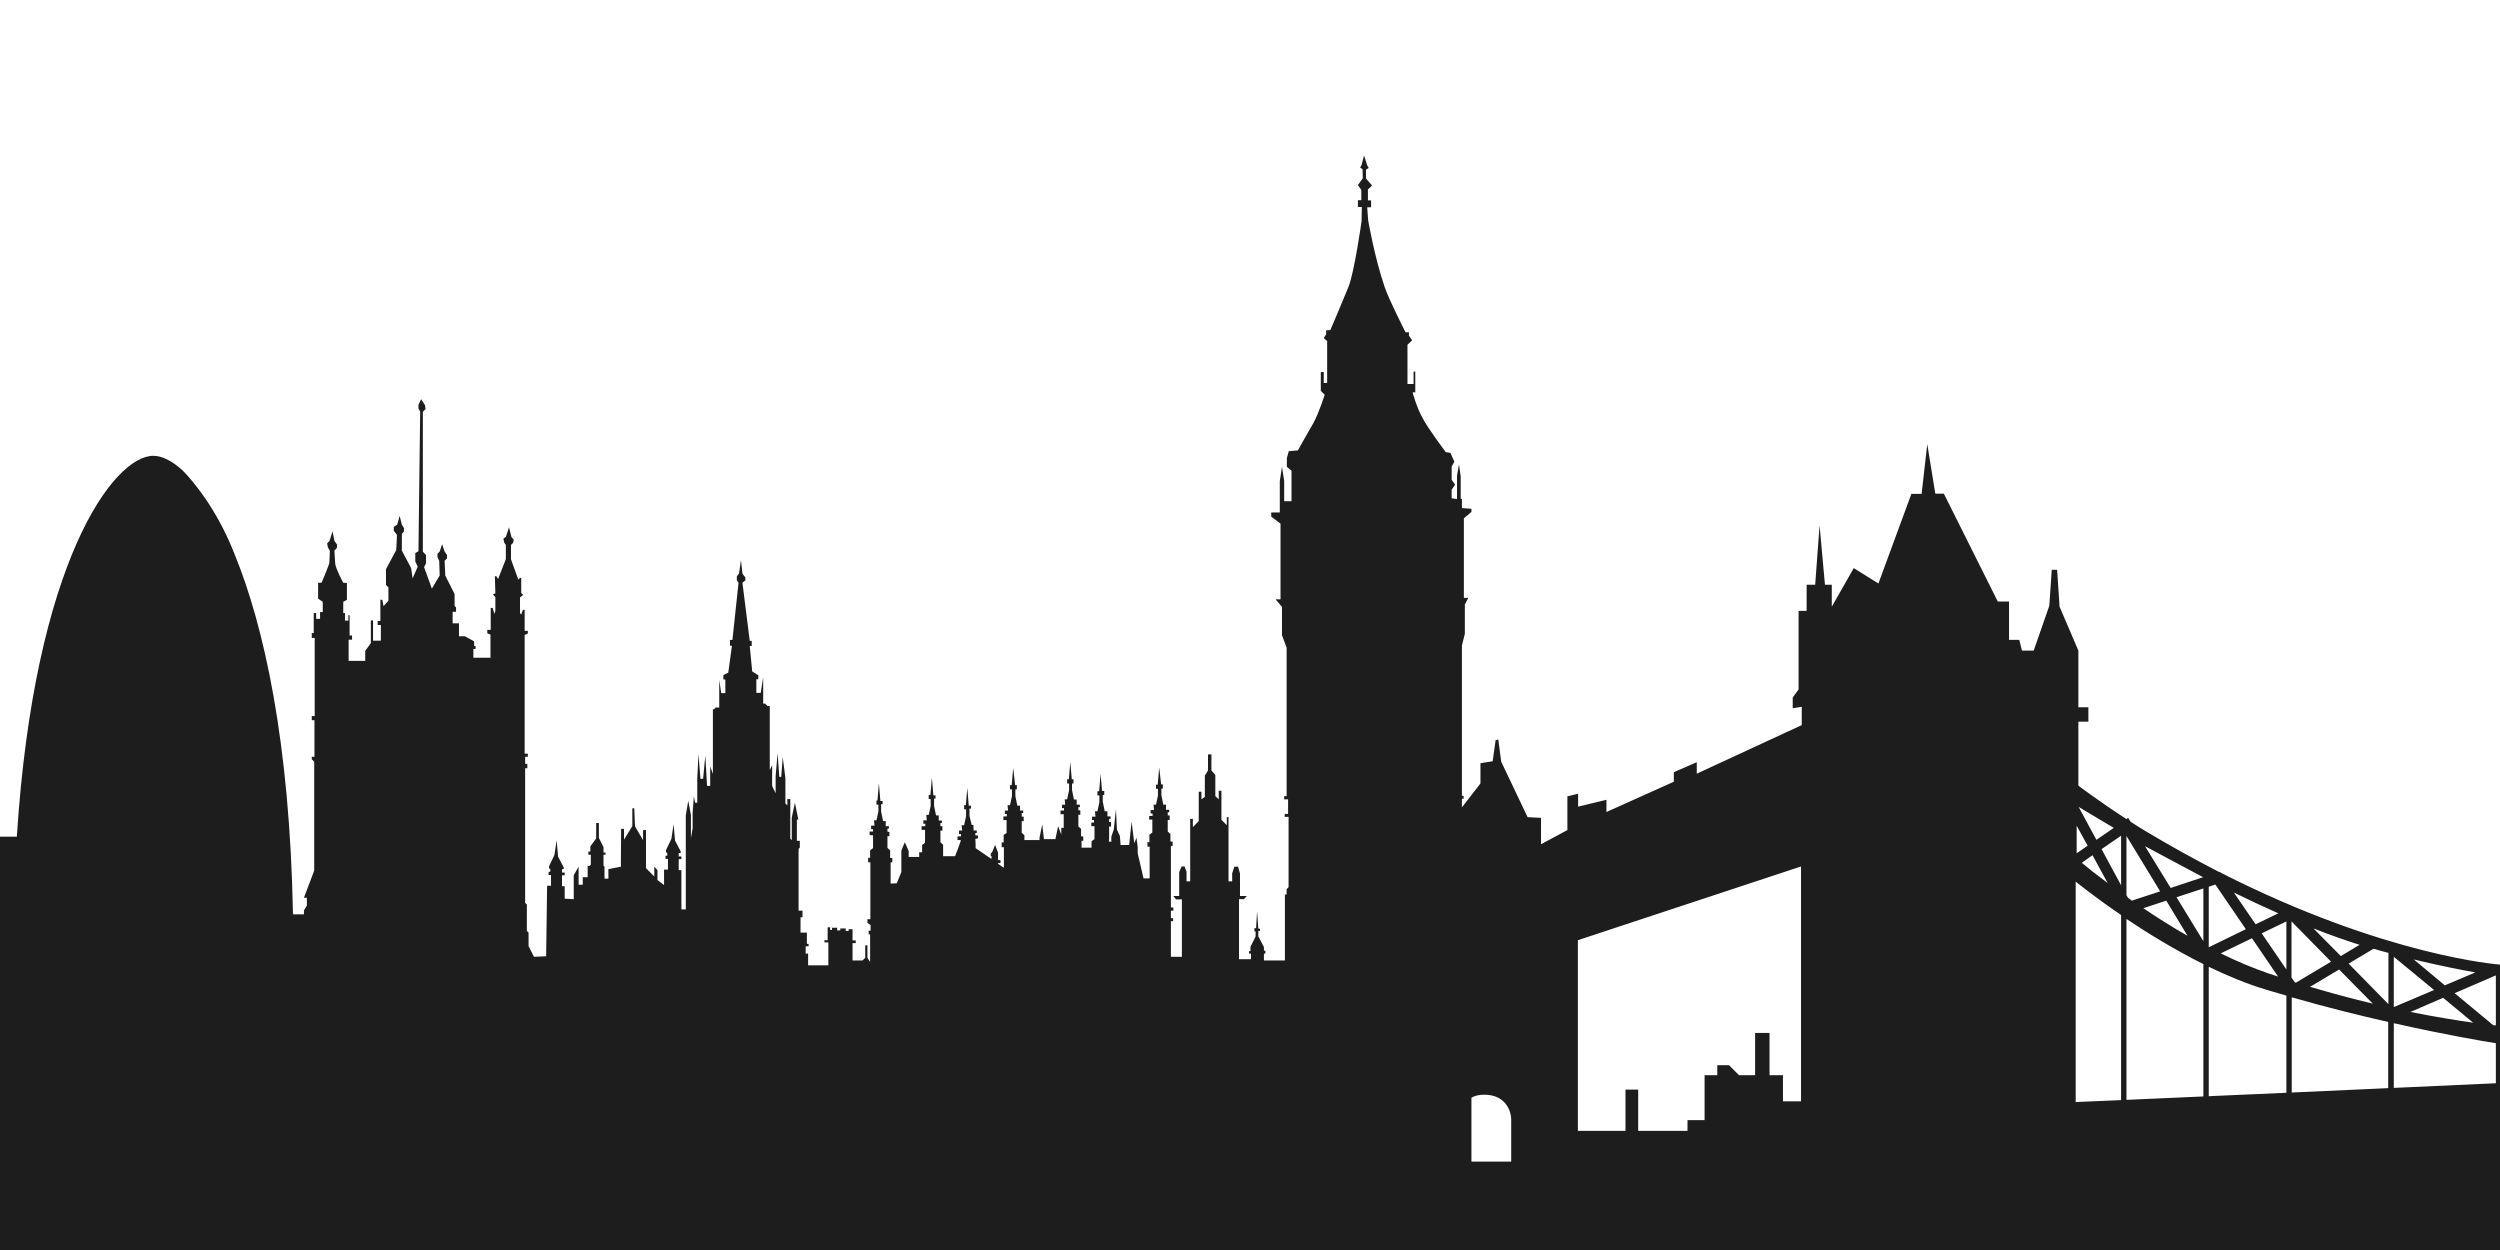 <?xml version="1.0" encoding="utf-8"?>
<!-- Generator: Adobe Illustrator 19.2.1, SVG Export Plug-In . SVG Version: 6.00 Build 0)  -->
<svg version="1.1" id="Ebene_1" xmlns="http://www.w3.org/2000/svg" xmlns:xlink="http://www.w3.org/1999/xlink" x="0px" y="0px"
	 viewBox="0 0 1024 512" enable-background="new 0 0 1024 512" xml:space="preserve">
<path fill="#1D1D1D" d="M909.5,357.4l-0.2-0.3l-0.3,0.1c-9.7-5-19.9-10.6-30.4-16.9c-2-1.2-4-2.5-5.9-3.7l-1-1.6l-0.7,0.5
	c-11.4-7.4-19.7-13.7-19.7-13.7v-26.2h4.1v-5.9h-4.1v-23.2l-7.7-18l-1-15.1h-2.2l-1,14.7l-6.4,18.4h-4.8l-1.1-4.4h-4.2v-15.7h-4.6
	l-22.1-44.2l-3.5,0l-3.3-20.3l-2.3,20.4l-4.2,0l-13.5,36.7l-10.1-6.3l-9,15.8v-9h-2.8l-2.2-24.3l-1.8,24.3h-3.5v10.7h-3.3v32.2
	l-2.4,3.3v4.4l3.7-0.6v7.5l-43,19.9v-4.7l-9.4,4.1v3.9L658,332.6v-5l-11.6,2.8v-5.3l-4.4,1.1V340l-10.8,5.8v-10.8l-5.5-0.3
	l-10.8-22.7l-1.2-9.1l-1.1,0.3l-1.2,8.6l-5,0.8v8.3l-7.6,9.8v-3.5h0.7V326h-0.7v-61.6l1.2-4.8v-12l1.4-2.7h-1.8v-32.6l3.1-2.6v-1.3
	l-3.9-0.3v-3.8h-0.5v-9.1l-0.7-5l-0.8,4.6v9.6l-2.2-0.3v-3.5l1.4-2.1l-1.4-2v-5.4l1.1-2l-1.6-3.6l-1.9-0.3c0,0-7.3-9.6-9.7-14.3
	c-2.5-4.7-3.9-10.2-3.9-10.2h1.1v-8.5h-0.7v5.1h-2.5v-16.1l1.9-1.8l-1.3-1.9v-1.4h-1.4c0,0-6.8-13.3-8.6-18.7
	c-4-11.6-6.7-27.1-6.7-27.1l-0.4-5.4h1.6v-2.8h-1.3v-4.5L562,76l-2.5-2.9v-3.6l1.1-0.7l-0.6-1.1l-1.3-4l-1,3.9l-0.6,1l1,0.7l0.1,3.7
	l-2,2.8l1.4,2V82h-1.4v2.8h1.6l-0.1,5.8c0,0-2.9,20.8-5.4,27c-2.5,6.2-7.4,17.6-7.4,17.6l-1.7,0.1v1.6l-1,1.6l1.4,1.2v17.1l-1.4,0.1
	v-4.5h-1.2v7.7l1.6,1.6c0,0-2.5,7.8-4.7,11.7c-2.3,3.9-6.3,11.1-6.3,11.1l-3.7,0.3l-0.8,2.8v3.6l1.9,1.6v12.5h-3v-8.3l-0.9-5.8
	l-0.9,5.9v12.8h-3.5v1.7l3.8,2.9v31h-2l2.6,3.1v11.6l1.9,5.1v60.8H526v1.3h1.6v6h-1.4v1.2h1.6v28.8l-0.8,0.8v2.2h-0.7v27h-8.6v-2.8
	h0.6v-1.2h-0.6v-1.5l-2.3-4.4v-2.2h0.7v-0.9h-0.7l-0.5-7.2l-0.4,7h-0.7v1.3h0.5v2.1l-2.1,4.2v1.8h-0.6v1h0.8v2.3h-4.9v-24.6h2
	l1.2-1.3h-2.8v-9.2l-0.8-2.8h-1.5l-0.9,2.7v3.3h-1.5v-26.3h-0.7v3.3l-2.2-2.2v-11.9h-1.1v3.5l-1.4-1.3v-8.7l-1.6-1.8V309h-1.4v6.6
	l-1.3,2.1v8.7l-1.4,1v-3.1h-1.1v12l-2.4,2.5v-3.4h-1.1V361H486v-3.9l-0.8-2.2H484l-1,2.3v9.8h-2.4l1.1,1.4h2.4v23.5h-4.5v-14.6h0.9
	v-1.2h-0.9V373h1v-1.3h-1v-25.2h0.7v-1.8h-0.9v-3.1l-1.1-1v-4.8c0,0,0.8,0.2,0.8,0c0-0.1,0-1.8,0-1.8h-0.8v-1.3h0.6v-1h-1.3v-2.1
	h-1.1l-0.8-3.9V323h0.6v-1.7h-0.7l-0.8-7l-0.6,7.1h-0.7v1.7h0.8v2.8l-0.8,3.7h-1l0.2,2.2h-1.4v1.4h0.8v1h-1.4v1.5h1.3v5.3l-1.2,0.9
	v3.1l-0.8-0.1v1.9h0.9v13h-2.5l-2.4-10.3V347l-0.5-3.9l-0.9,2.3l-1.1-8.9l-1,9.6h-3.5l-0.3-3.7l-1.2-2.6l-0.4-8.4l-0.9,8.4l-1,2.9
	v2.1l-1-0.1l0.1-1.4v-4.8c0,0,0.8,0.2,0.8,0c0-0.1,0-1.8,0-1.8h-0.8v-1.3h0.6v-1h-1.3v-2.1h-1.1l-0.8-3.9v-2.8h0.6V324h-0.9l-0.6-7
	l-0.6,7.1h-0.7v1.7h0.8v2.8l-0.8,3.7h-1l0.2,2.2h-1.4v1.4h0.8v1H447v1.5h1.3v5.3l-1.2,0.9v2.6h-4.1l0-2.8h0.7v-1.8h-0.9v-3.1l-1.1-1
	v-4.8c0,0,0.8,0.1,0.8,0c0-0.2,0-1.8,0-1.8h-0.8v-1.3h0.6v-1h-1.3v-2.1h-1.1l-0.8-3.9l0-2.7h0.6v-1.7H439l-0.6-7.1l-0.6,7.1h-0.7
	v1.7h0.8v2.8l-0.8,3.7h-1l0.2,2.2H435v1.4h0.8v1h-1.4v1.5h1.3v5.6h-1v2.7l-1.3-3.4l-1.1,5.3h-4.7l-0.7-6l-1.1,5.4c0,0,0,0,0,0v1
	h-6.2v-2l-1.1-1v-4.8c0,0,0.8,0.2,0.8,0c0-0.1,0-1.8,0-1.8h-0.8V333h0.6v-1h-1.3V330h-1.1l-0.8-3.9v-2.8h0.6v-1.7h-0.7l-0.8-7.1
	l-0.6,7.1h-0.7v1.7h0.8v2.8l-0.8,3.7h-1l0.2,2.2h-1.3v1.4h0.8v1H411v1.5h1.3v5.3l-1.2,0.8v3.1l-0.8-0.1v1.9l0,0v0.1h0.9v8
	c0,0.1-0.1,0.2-0.1,0.4l-2.3-1.6v-0.3h1v-1.2h-1v-3.1l-1.2-3.1l-1.2,2.9l-0.6,0.6v0.9l0.4,0.4l-0.1,0.8h-0.2l-6.3-4.3v-1.9l-0.1-1.9
	l1.1-0.2v-1.2h-1.1l0-0.4v-0.6h0.6v-1h-1.3l-0.1-2.3H398l-0.9-3.7v-1.5c0,0,0,0,0,0v-1.5l0.6,0v-1.2h-0.9l-0.6-7.3l-0.6,7.1h-0.7
	v1.7h0.8v2.8l-0.8,3.7h-1l0.2,2.2h-1.3v1.4h0.8v1h-1.4v1.5h1.3v0.4c-0.7,2.1-1.5,4.2-2.3,6.2h-4.9V346l-1.1-1v-4.8
	c0,0,0.8,0.1,0.8,0c0-0.2,0-1.8,0-1.8h-0.8v-1.3h0.6v-1h-1.3V334h-1.1l-0.8-3.9v-3h0.6v-1.3h-0.9l-0.6-7.3l-0.6,7.1h-0.7v1.7h0.8
	v2.8l-0.8,3.7h-1l0.2,2.2h-1.4v1.4h0.8v1h-1.5v1.5h1.4v5.3l-1.2,0.9v3h-1.2v1.9h-4.3v-2.4l-1.6-3.6l-1.4,3.4v8.8l-1.9,4.6l-2.5,0.1
	v-8.7h0.7v-1.8h-0.9v-3.1l-1.1-1v-4.8c0,0,0.8,0.1,0.8,0c0-0.2,0-1.8,0-1.8h-0.8v-1.3h0.6v-1h-1.3v-2.1h-1.1l-0.8-3.9v-3h0.6v-1.3
	h-0.9l-0.6-7.3l-0.6,7.1H359v1.7h0.8v2.8L359,336h-1l0.2,2.2h-1.4v1.4h0.8v1h-1.4v1.5h1.4v5.3l-1.2,0.9v3.1l-0.8-0.1v1.9h0.9v23.3
	h-1.2v1.5l1.3,0.9v2.3h-0.8v1.5h0.6V394l-1.1-1.7v-5.1h-0.9v5.1l-1.1,1.1h-4.1v-7.1h1.3v-1.1h-1.3v-4.6h-1.6v0.7h-1.2v-1h-2.2v0.8
	h-1.3V380h-2.1v0.9h-0.8v-1.1h-1v5.3h-1.3v0.9h1.6v9.4H331v-4.8h-1v-3h1.2v-1h-0.7V382h-2.6v-6.3h0.8V373h-1.6v-25.3l0.5-0.5v-2.8
	h-1.2v-8.7h0.6l-1.4-6.9l-1.3,6.1v9.2l-0.6-0.6v-16.2h-1.2v2.6l-0.8-0.8v-10.4l-1.1-8.6l-0.6,8.1h-0.8l-0.7-9.7l-0.8,9.4v7
	c0,0-1.3-2.7-1.4-2.9c-0.1-0.2,0-8.6,0-8.6l-1,2v-26.2h-0.9l-1-1h-0.8v-10.8l-1,6.4h-1.8v-5.6h0.8v-1.6l-2.5-1.6l-1-10.4h0.8v-2.1
	h-0.8l-3-23.8l1.2-1v-1.2l-1.2-1.5l-0.6-5.6l-0.8,5.5l-0.9,1.2v1.5l0.7,1.1l-2.5,23.4h-1v2.4h0.8l-1.5,11l-2,1v1.8h0.8v5.6h-1.7
	l-0.8-5.4v11.3h-1.6l-0.4,0.7H292V317l-1.1-3.1v8h-1.3l-0.7-12.5L288,319h-1.1l-0.8-10.2l-0.5,10.2v9.8h-0.9l-0.5-2.7l-0.5,6.9v6.3
	l-0.7,4v-9.4l-1.1-5.9l-1,6v38.5h-1.8v-16.1H278v-4.5h1.1v-1.1H278v-1.4h0.8v-0.7l-2.3-4.4l-0.6-6.7l-0.9,6l-2.2,4.6v1h0.5v1.3h-0.7
	v1.3h1v4.4h-1.6v6.3l-2.7-2v-4.1l-1.3-1.4v4l-3.4-3.4v-15.6h-1.2v4.1l-3.3-5.6l-0.3-7.4H259v7.3l-3.4,5.5v-4.4h-1.2v1.4l-0.1,14.1
	l-5.1,1v3.9h-1.6v-4.9l-0.4-0.4v-4.5h0.8v-0.9h-0.8v-2.2l-1.9-3.8v-6.1h-1.1v6.3l-2.4,3.3v2.1H241v1.3h1v4.1l-0.5,0.5h-0.8v4.6h-2
	v3.1H237v-7.4l-2,3.5v9.8l-3.7-0.2V363h-1.1v-4.5h1.1v-1.1h-1.1v-1.4h0.7v-0.7l-2.3-4.4l-0.6-6.7l-0.9,6l-2.2,4.6v1h0.5v1.3h-0.7
	v1.3h1v4.4h-1.6l-0.4,28.9l-5,0.2l-2.2-4.4v-5.5l-0.7-0.7v-10.8l-0.7-0.7v-55.1h0.9v-1.8h-0.9v-2.9h1.1v-1.3h-1.3v-48.6l1.3-0.6
	v-1.1h-1.3v-8.6h-0.7l-0.7,1.9l-0.5-0.5v-6.5l1.3-1l-0.8-0.8v-6.2H213l-0.7,0.7l-3-8.3v-5.9l0.9-0.9l0.2-1.3l-0.9-1l-1-4l-1.3,3.9
	l-1,0.7l0.3,1.6l0.7,1l0,5.8l-3.2,8.2l-0.7-1.2l-0.6,0l0.2,7l-1,0.5l1,1.1v5.6l-0.4,1.3l-0.7-2.5h-0.8v9h-1.4v1.4l1.3,0.5v9.5h-7
	v-3.6h0.9v-1.2h-0.6v-1.9l-3.8-2.1h-2.4v-5.3h-2.6v-4.7h1.4v-1.8l-0.6-0.6v-4.9l-3.8-7.5l-0.3-6.1l1-1v-1.4l-1-1.4l-1-3l-1,3
	l-0.9,0.9v1.4l0.7,1.5l0.2,6l-3.2,5.4l-3.2-8.8l0.8-1.6l0-3.4l-1.3-1.3v-57.3l1.1-1.2l-0.2-1.5l-1.6-2.5l-1.1,2.3v1.6l0.7,1.1
	l-0.7,57.3l-1.3,0.7v3.5l1,2.1l-2.1,4.8l-0.6-4.2l-3.8-7.2v-6.9l0.8-0.8l0.1-1.4l-0.9-1.5l-0.9-3.6l-1,3.6l-1.4,0.9v1.6l1.3,1.7
	l-0.3,6.2l-4.2,7.8v6.5l1,1v5.4l-2,2.3l-0.5-2.6l-0.8-0.1v8.7l-1.1,0.1v1.6h1.3v6.4h-3.2v-8.3h-0.9v9.3l-2.3,3.2v4.1h-6.8v-8.7h1.4
	v-1.7h-1V252h-0.5v2.2h-1.4v-3.1h-0.7v-4.6l1.5-0.8v-6.9l-1.5-0.1c0,0-3-5.5-3.3-7.8c-0.2-2.3-0.3-5.4-0.3-5.4l1-1.1l0.1-1.3
	l-1.1-1.5l-0.8-4l-1.2,3.9l-1,1.1l0.3,1.6l0.8,1.4c0,0-0.1,3.9-0.2,4.9c-0.1,1-3.2,8.2-3.2,8.2h-1.4v6.5l1.9,1.3v4.2h-1.1v2.8h-1.6
	v-2.4h-1v8.2h-0.8v2h1.2v32h-1.2v1.7h1.1v15h-1.1v1l1,1v44.6l-4.2,11.1h1.2v3.2l-1.2,2v1.6H120c-1.3-70.3-11.8-118-24-147.7v0
	c-0.7-1.7-1.3-3.3-2-4.8h0c-0.3-0.7-0.6-1.4-1-2.1l0.1,0.1c-7.9-16.8-16.9-25.9-18.4-27.4c-4.4-4-8.5-5.9-11.9-5.9
	c-16.3,0-48.7,43.4-55.9,156H0V512h1024V395.1C1024,395.1,977.1,391.8,909.5,357.4z M619,475.8h-16.3v-26.2c1.3-0.7,2.9-1.2,4.9-1.2
	c9.2-0.2,11.4,6.8,11.4,10.3V475.8z M737.7,451.1h-7.4v-10.7h-5.5v-17.3h-5.9v17.3h-6.6l-4.1-4.1h-4.8v4.1h-5.2v18.4h-7v4.4H671
	v-16.9h-5.2v16.9h-19.5v-78.1l91.4-30.2V451.1z M865.8,339.1l-7.1,4.9l-7.3-13.5C853.2,331.5,858.3,334.7,865.8,339.1z M863.3,361.7
	c-4.8-3.6-8.5-6.5-10.6-8.3l4.4-3.1L863.3,361.7z M850.6,338.2l4.5,8.2l-4.5,3.1V338.2z M868.8,450.6l-18.6,0.8v-90.3
	c0,0,7.3,6,18.6,13.7V450.6z M868.8,362.6l-8-14.8l8-5.5V362.6z M1013.9,398.3l-12.5,5.3L988.7,393
	C998.7,395.4,1007.6,397.2,1013.9,398.3z M1013,418.9c-6.3-0.9-15.1-2.3-25.7-4.4l13.4-5.8L1013,418.9z M980.5,391.9l16.5,13.6
	l-16.5,7V391.9z M948.7,380.7c5.8,2.3,11.8,4.4,17.8,6.3l-7.7,4.6l-11.1-11.2C948,380.4,948.4,380.5,948.7,380.7z M971.9,411.1
	c-7.9-1.9-16.6-4.2-25.7-6.9l11.9-7.1L971.9,411.1z M938.7,377.5l16.1,16.4l-14.4,8.6c-0.2-0.1-0.3-0.1-0.5-0.2l-1.3-1.9V377.5z
	 M933.2,374.1l-9.3,4.5l-8.9-13C921,368.5,927.1,371.4,933.2,374.1z M933.1,400c-1.2-0.4-2.5-0.8-3.7-1.2
	c-6.7-2.3-13.3-5.1-19.8-8.3l12.8-6.2L933.1,400z M904.7,363.2l2.7-0.9l12.5,18.3l-15.2,7.4V363.2z M902.4,359.3l-13.3,4.4
	l-10.5-17.1C885.8,350.4,893.8,354.8,902.4,359.3z M896,383.3c-6.5-3.7-12.6-7.6-18.1-11.3l9.4-3.1L896,383.3z M871,342.4l13.8,22.7
	l-11.6,3.8c-0.6-0.4-1.1-0.8-1.6-1.2l-0.6-1V342.4z M902.5,449.1l-31.5,1.4v-74.1c8.8,5.9,19.7,12.6,31.5,18.5V449.1z M902.5,385.5
	l-11-18l11-3.6V385.5z M936.5,447.6l-31.8,1.4v-53c7.7,3.7,15.6,7,23.6,9.4c2.7,0.8,5.5,1.6,8.2,2.4V447.6z M936.5,397.1l-10.1-14.8
	l10.1-4.9V397.1z M978.2,445.7l-39.5,1.8v-39c14.2,4.1,27.7,7.4,39.5,10.1V445.7z M978.2,411.2L962,394.7l10.2-6.1
	c2,0.6,4.1,1.2,6.1,1.7V411.2z M1022.3,443.7l-41.8,1.9v-26.5c21.2,4.8,36.8,7.4,41.8,8.2V443.7z M1022.3,420
	c-0.3,0-0.7-0.1-1.1-0.1l-15.8-13.1l16.7-7.2c0.1,0,0.1,0,0.2,0V420z"/>
</svg>
